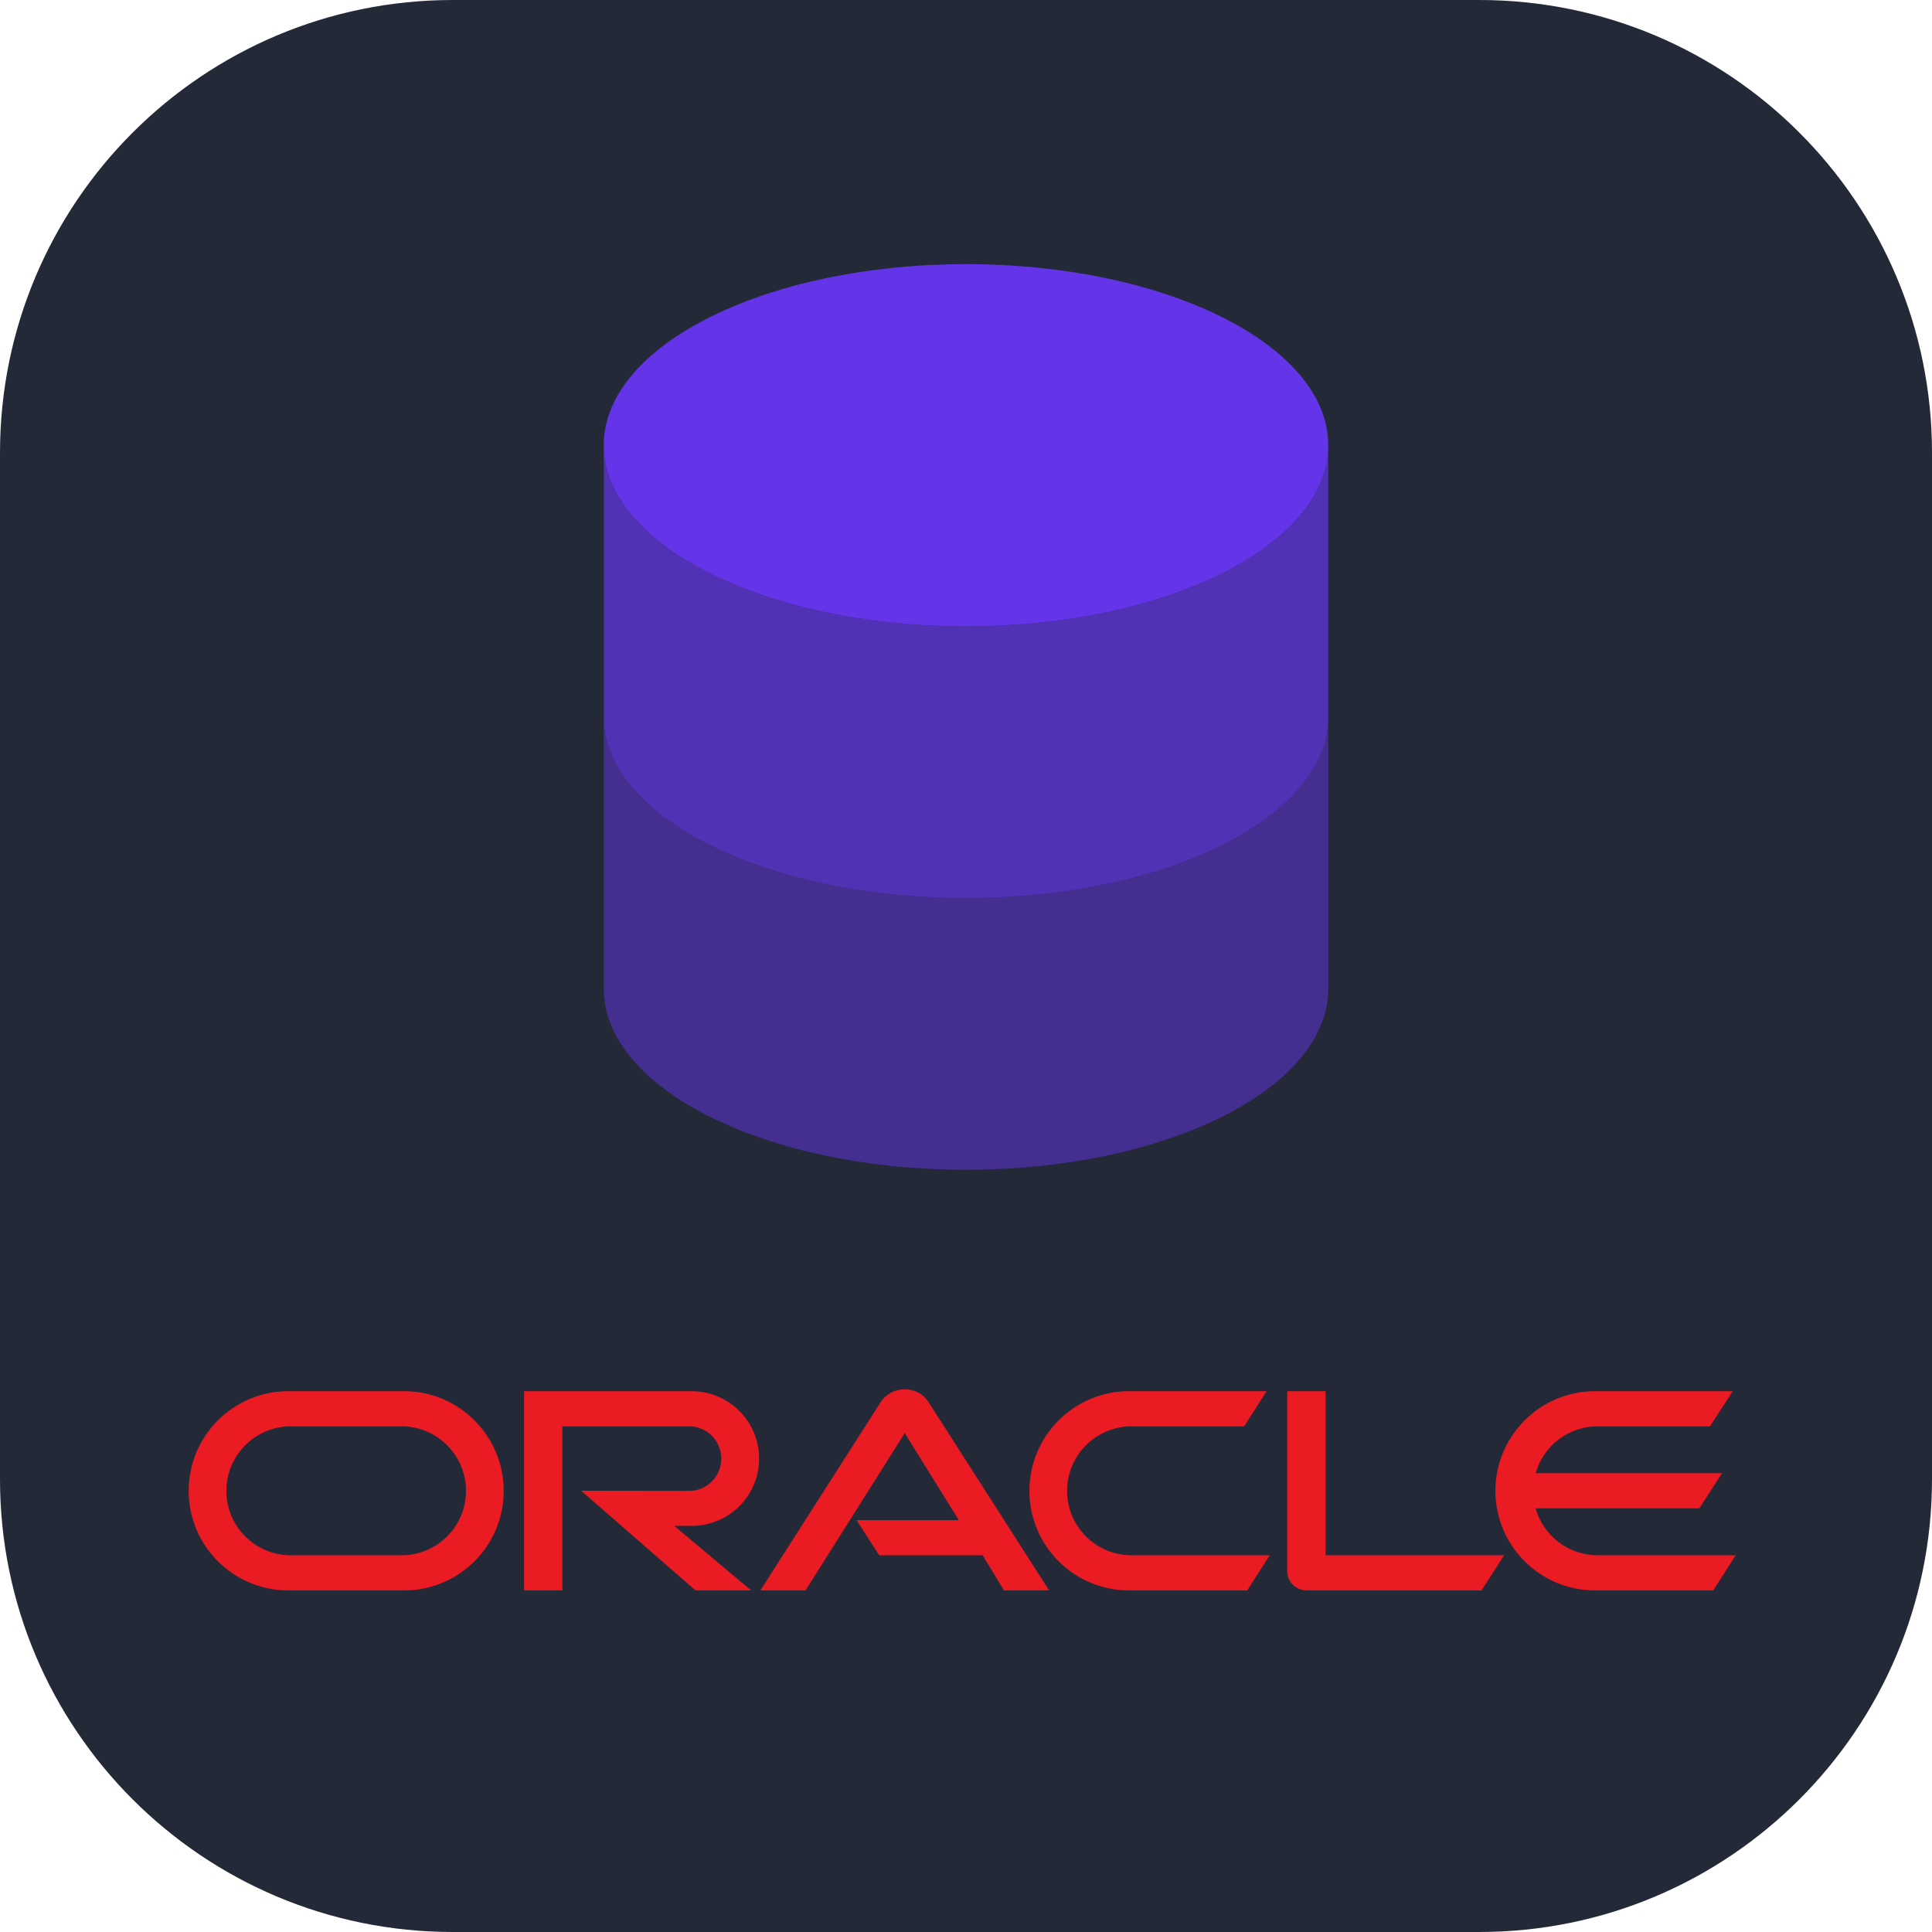<svg width="256" height="256" viewBox="0 0 256 256" fill="none" xmlns="http://www.w3.org/2000/svg">
<path d="M196 0H60C26.863 0 0 26.863 0 60V196C0 229.137 26.863 256 60 256H196C229.137 256 256 229.137 256 196V60C256 26.863 229.137 0 196 0Z" fill="#242938"/>
<path d="M128 83C154.51 83 176 72.255 176 59C176 45.745 154.51 35 128 35C101.49 35 80 45.745 80 59C80 72.255 101.49 83 128 83Z" fill="#6435E8"/>
<path opacity="0.5" d="M80 95V131C80 144.255 101.49 155 128 155C154.51 155 176 144.255 176 131V95C176 108.255 154.51 119 128 119C101.49 119 80 108.255 80 95Z" fill="#6435E8"/>
<path opacity="0.7" d="M80 59V95C80 108.255 101.49 119 128 119C154.51 119 176 108.255 176 95V59C176 72.255 154.51 83 128 83C101.49 83 80 72.255 80 59Z" fill="#6435E8"/>
<path d="M113.5 201.425H127.046L119.883 189.901L106.737 210.737H100.755L116.744 185.709C117.44 184.698 118.598 184.087 119.883 184.087C121.126 184.087 122.285 184.677 122.959 185.667L139.012 210.737H133.029L130.206 206.081H116.491L113.5 201.425ZM175.647 206.081V184.34H170.57V208.209C170.57 208.862 170.823 209.494 171.308 209.978C171.792 210.463 172.445 210.737 173.162 210.737H196.314L199.306 206.081H175.647ZM91.654 202.183C96.583 202.183 100.586 198.202 100.586 193.272C100.586 188.342 96.583 184.34 91.654 184.34H69.443V210.737H74.518V188.996H91.317C93.676 188.996 95.572 190.913 95.572 193.272C95.572 195.632 93.676 197.549 91.317 197.549L77.004 197.528L92.159 210.737H99.533L89.336 202.183H91.654ZM38.201 210.737C30.913 210.737 25 204.838 25 197.549C25 190.26 30.913 184.34 38.201 184.34H53.544C60.833 184.34 66.742 190.26 66.742 197.549C66.742 204.838 60.833 210.737 53.544 210.737H38.201ZM53.202 206.081C57.923 206.081 61.747 202.268 61.747 197.549C61.747 192.83 57.923 188.996 53.202 188.996H38.54C33.821 188.996 29.995 192.83 29.995 197.549C29.995 202.268 33.821 206.081 38.54 206.081H53.202ZM149.609 210.737C142.32 210.737 136.4 204.838 136.4 197.549C136.4 190.26 142.32 184.34 149.609 184.34H167.832L164.861 188.996H149.946C145.227 188.996 141.393 192.83 141.393 197.549C141.393 202.268 145.227 206.081 149.946 206.081H168.253L165.261 210.737H149.609ZM211.693 206.081C207.795 206.081 204.488 203.468 203.477 199.866H225.176L228.167 195.21H203.477C204.488 191.629 207.795 188.996 211.693 188.996H226.587L229.6 184.34H211.356C204.067 184.34 198.147 190.26 198.147 197.549C198.147 204.838 204.067 210.737 211.356 210.737H227.009L230 206.081H211.693Z" fill="#EA1B22"/>
</svg>

